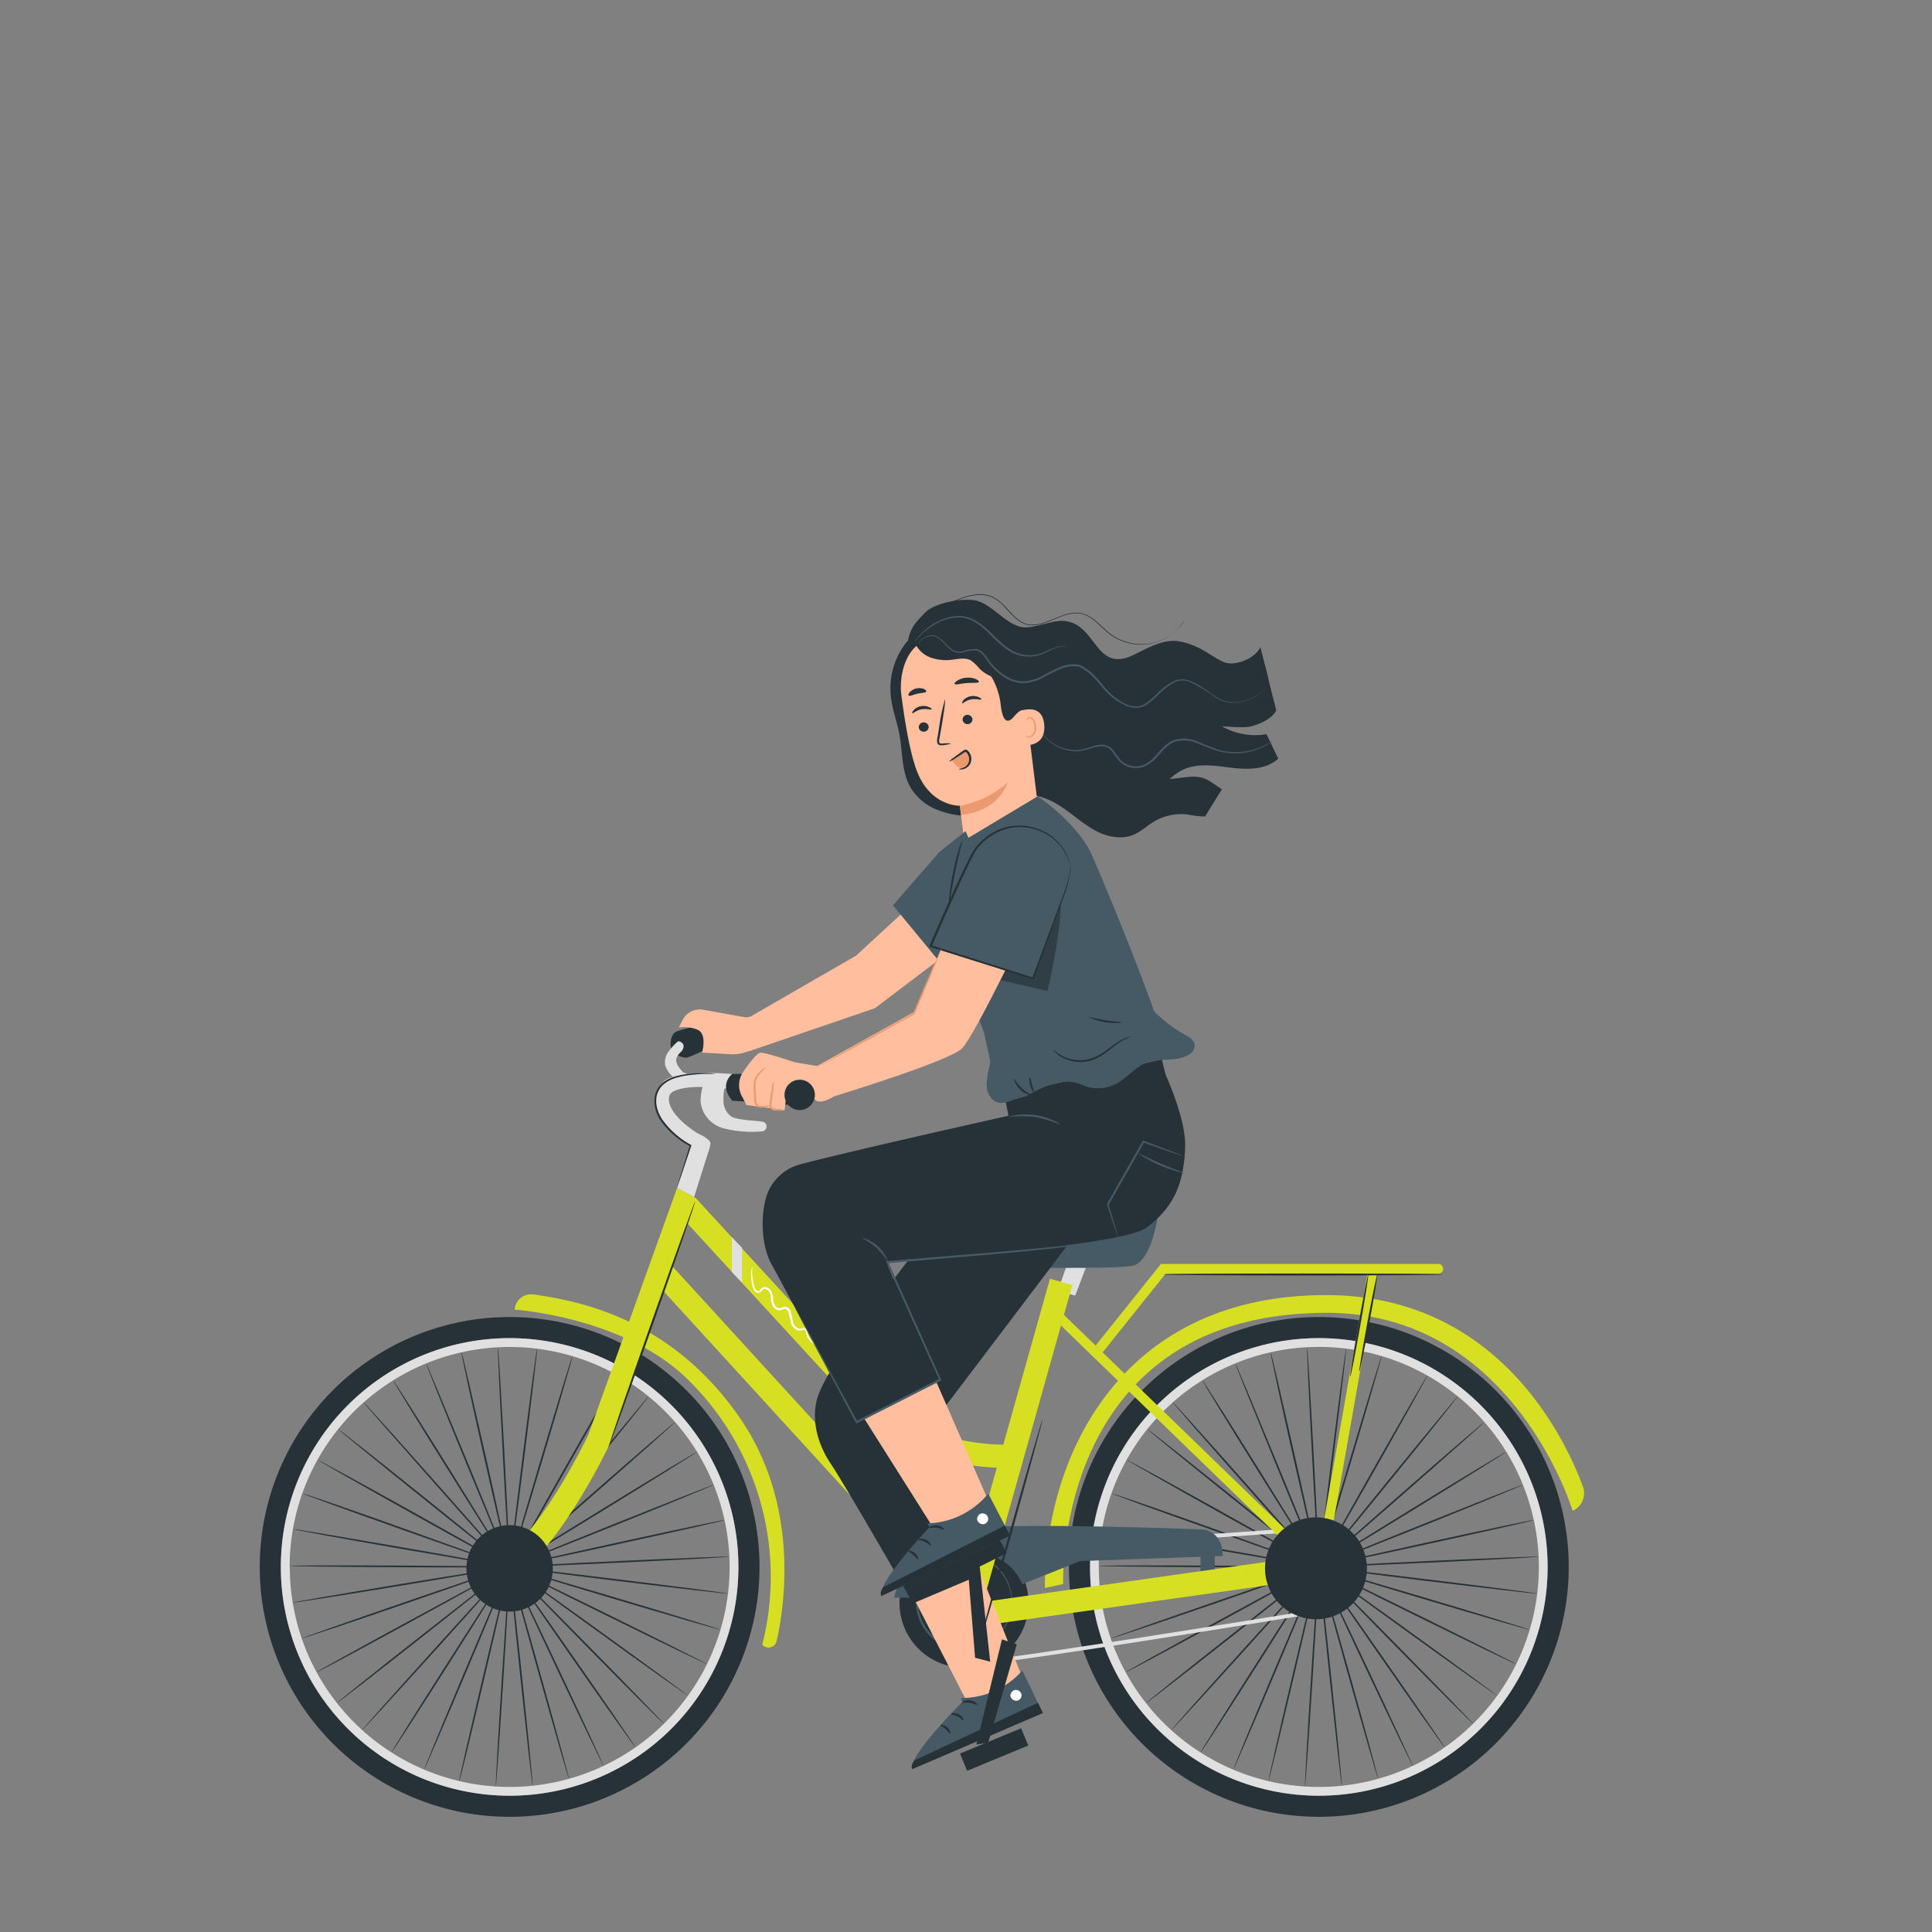<svg xmlns="http://www.w3.org/2000/svg" viewBox="0 0 500 500"><rect x="0" y="0" width="500" height="500" fill="#808080" stroke="none"/><g id="freepik--Character--inject-20"><polygon points="234.79 235.12 221.55 247.32 194.24 263.08 193.18 263.32 194.24 271.92 226.42 260.93 245.64 246.36 234.79 235.12" style="fill:#ffbe9d"></polygon><path d="M341.31,405.52c-.12,0,3.43-12.28,7.91-27.34s8.22-27.27,8.34-27.23-3.43,12.28-7.92,27.35S341.42,405.56,341.31,405.52Z" style="fill:#263238"></path><path d="M341.31,405.52c-.12,0,1.37-12.67,3.32-28.27S348.27,349,348.39,349,347,361.7,345.06,377.3,341.43,405.54,341.31,405.52Z" style="fill:#263238"></path><path d="M341.31,405.52c-.12,0-.9-12.72-1.74-28.42s-1.42-28.43-1.3-28.44.9,12.72,1.74,28.42S341.43,405.52,341.31,405.52Z" style="fill:#263238"></path><path d="M341.31,405.52c-.12,0-3-12.39-6.47-27.72s-6.15-27.81-6-27.83,3,12.39,6.47,27.73S341.42,405.5,341.31,405.52Z" style="fill:#263238"></path><path d="M341.31,405.52c-.11.05-5.05-11.71-11-26.25s-10.72-26.38-10.61-26.43,5,11.71,11,26.26S341.42,405.48,341.31,405.52Z" style="fill:#263238"></path><path d="M341.31,405.52c-.11.07-6.93-10.7-15.25-24s-15-24.21-14.88-24.28,6.93,10.7,15.25,24.05S341.41,405.46,341.31,405.52Z" style="fill:#263238"></path><path d="M341.31,405.52c-.09.08-8.63-9.39-19.06-21.15S303.43,363,303.52,362.92s8.62,9.39,19.06,21.16S341.4,405.44,341.31,405.52Z" style="fill:#263238"></path><path d="M341.31,405.52c-.08.1-10.08-7.82-22.33-17.67s-22.13-17.91-22.05-18,10.07,7.82,22.32,17.67S341.38,405.43,341.31,405.52Z" style="fill:#263238"></path><path d="M341.31,405.52c-.06.11-11.24-6-25-13.68s-24.82-14-24.76-14.07,11.24,6,25,13.69S341.36,405.42,341.31,405.52Z" style="fill:#263238"></path><path d="M341.31,405.52c0,.12-12.09-4.06-26.91-9.31s-26.8-9.62-26.76-9.73,12.09,4,26.91,9.32S341.35,405.41,341.31,405.52Z" style="fill:#263238"></path><path d="M341.31,405.52c0,.12-12.6-2-28.09-4.68s-28-5-28-5.12,12.59,2,28.09,4.69S341.33,405.41,341.31,405.52Z" style="fill:#263238"></path><path d="M341.31,405.52c0,.12-12.75.16-28.48.08s-28.47-.24-28.47-.36,12.75-.15,28.48-.07S341.31,405.4,341.31,405.52Z" style="fill:#263238"></path><path d="M341.31,405.52c0,.12-12.55,2.29-28.06,4.84s-28.11,4.53-28.13,4.41,12.54-2.28,28.06-4.84S341.29,405.41,341.31,405.52Z" style="fill:#263238"></path><path d="M341.31,405.52c0,.12-12,4.35-26.86,9.47s-27,9.16-27,9.05,12-4.35,26.85-9.46S341.27,405.41,341.31,405.52Z" style="fill:#263238"></path><path d="M341.31,405.52c.05.11-11.09,6.3-24.9,13.83s-25,13.54-25.1,13.44,11.09-6.3,24.9-13.83S341.25,405.42,341.31,405.52Z" style="fill:#263238"></path><path d="M341.31,405.52c.07.1-9.88,8.06-22.23,17.79s-22.43,17.55-22.5,17.46,9.87-8.06,22.23-17.8S341.23,405.43,341.31,405.52Z" style="fill:#263238"></path><path d="M341.31,405.52c.09.08-8.4,9.6-18.94,21.26s-19.18,21.05-19.27,21,8.39-9.6,18.94-21.26S341.22,405.44,341.31,405.52Z" style="fill:#263238"></path><path d="M341.31,405.52c.1.07-6.67,10.87-15.12,24.13s-15.39,24-15.49,23.9,6.67-10.87,15.12-24.13S341.2,405.46,341.31,405.52Z" style="fill:#263238"></path><path d="M341.31,405.52c.11.05-4.76,11.83-10.87,26.32S319.28,458,319.17,458s4.75-11.83,10.87-26.32S341.2,405.48,341.31,405.52Z" style="fill:#263238"></path><path d="M341.31,405.52c.11,0-2.71,12.46-6.32,27.77S328.37,461,328.26,461s2.7-12.45,6.31-27.76S341.19,405.5,341.31,405.52Z" style="fill:#263238"></path><path d="M341.31,405.52c.12,0-.59,12.74-1.58,28.43s-1.9,28.41-2,28.4.59-12.73,1.58-28.43S341.19,405.52,341.31,405.52Z" style="fill:#263238"></path><path d="M341.31,405.52c.12,0,1.55,12.66,3.19,28.3s2.89,28.32,2.77,28.34-1.55-12.66-3.2-28.3S341.19,405.54,341.31,405.52Z" style="fill:#263238"></path><path d="M341.31,405.52c.11,0,3.64,12.22,7.88,27.36s7.58,27.45,7.47,27.48S353,448.14,348.77,433,341.19,405.56,341.31,405.52Z" style="fill:#263238"></path><path d="M341.31,405.52c.1,0,5.63,11.44,12.35,25.66S365.72,457,365.61,457s-5.63-11.43-12.35-25.66S341.2,405.58,341.31,405.52Z" style="fill:#263238"></path><path d="M341.31,405.52c.09-.06,7.47,10.34,16.46,23.23s16.21,23.41,16.11,23.48S366.41,441.9,357.42,429,341.21,405.59,341.31,405.52Z" style="fill:#263238"></path><path d="M341.31,405.52c.08-.08,9.09,8.94,20.12,20.15s19.89,20.37,19.81,20.45-9.09-8.93-20.12-20.15S341.22,405.61,341.31,405.52Z" style="fill:#263238"></path><path d="M341.31,405.52c.07-.09,10.46,7.29,23.2,16.5s23,16.75,23,16.85-10.46-7.29-23.21-16.5S341.24,405.62,341.31,405.52Z" style="fill:#263238"></path><path d="M341.31,405.52c.05-.1,11.53,5.44,25.63,12.39s25.51,12.66,25.45,12.77-11.53-5.44-25.64-12.38S341.25,405.63,341.31,405.52Z" style="fill:#263238"></path><path d="M341.31,405.52c0-.11,12.28,3.43,27.34,7.92s27.27,8.22,27.23,8.34-12.28-3.43-27.35-7.92S341.27,405.64,341.31,405.52Z" style="fill:#263238"></path><path d="M341.31,405.52c0-.12,12.68,1.33,28.28,3.24s28.26,3.54,28.24,3.66-12.68-1.33-28.29-3.23S341.29,405.64,341.31,405.52Z" style="fill:#263238"></path><path d="M341.31,405.52c0-.12,12.72-.81,28.43-1.54s28.44-1.23,28.45-1.11-12.72.81-28.43,1.54S341.31,405.64,341.31,405.52Z" style="fill:#263238"></path><path d="M341.31,405.52c0-.11,12.41-2.92,27.77-6.28s27.84-6,27.86-5.85-12.4,2.93-27.77,6.28S341.33,405.64,341.31,405.52Z" style="fill:#263238"></path><path d="M341.31,405.52c-.05-.11,11.74-5,26.33-10.83s26.44-10.55,26.49-10.44-11.74,5-26.33,10.84S341.35,405.64,341.31,405.52Z" style="fill:#263238"></path><path d="M341.31,405.52c-.07-.1,10.75-6.85,24.14-15.08s24.32-14.82,24.38-14.72-10.75,6.85-24.15,15.09S341.37,405.63,341.31,405.52Z" style="fill:#263238"></path><path d="M341.31,405.52c-.08-.09,9.45-8.56,21.28-18.91s21.49-18.68,21.57-18.59-9.45,8.56-21.29,18.92S341.39,405.61,341.31,405.52Z" style="fill:#263238"></path><path d="M341.31,405.52c-.1-.07,7.88-10,17.81-22.2s18.07-22,18.16-21.94-7.88,10-17.82,22.21S341.4,405.6,341.31,405.52Z" style="fill:#263238"></path><path d="M341.31,405.52c-.11-.06,6.09-11.19,13.85-24.87s14.13-24.72,14.23-24.66-6.1,11.19-13.85,24.87S341.41,405.58,341.31,405.52Z" style="fill:#263238"></path><path d="M131.89,405.52c-.12,0,3.43-12.28,7.92-27.34S148,350.91,148.14,351s-3.43,12.28-7.92,27.35S132,405.56,131.89,405.52Z" style="fill:#263238"></path><path d="M131.89,405.52c-.12,0,1.37-12.67,3.33-28.27S138.86,349,139,349s-1.37,12.68-3.33,28.28S132,405.54,131.89,405.52Z" style="fill:#263238"></path><path d="M131.89,405.52c-.12,0-.9-12.72-1.73-28.42s-1.42-28.43-1.3-28.44.89,12.72,1.73,28.42S132,405.52,131.89,405.52Z" style="fill:#263238"></path><path d="M131.89,405.52c-.12,0-3-12.39-6.46-27.72s-6.16-27.81-6-27.83,3,12.39,6.46,27.73S132,405.5,131.89,405.52Z" style="fill:#263238"></path><path d="M131.89,405.52c-.11.05-5-11.71-11-26.25s-10.72-26.38-10.61-26.43,5,11.71,11,26.26S132,405.48,131.89,405.52Z" style="fill:#263238"></path><path d="M131.89,405.52c-.1.07-6.93-10.7-15.25-24s-15-24.21-14.88-24.28,6.93,10.7,15.25,24.05S132,405.46,131.89,405.52Z" style="fill:#263238"></path><path d="M131.89,405.52c-.09.08-8.62-9.39-19-21.15S94,363,94.1,362.92s8.62,9.39,19.06,21.16S132,405.44,131.89,405.52Z" style="fill:#263238"></path><path d="M131.89,405.52c-.08.1-10.07-7.82-22.32-17.67s-22.13-17.91-22.06-18,10.07,7.82,22.33,17.67S132,405.43,131.89,405.52Z" style="fill:#263238"></path><path d="M131.89,405.52c-.06.11-11.24-6-25-13.68s-24.81-14-24.75-14.07,11.23,6,25,13.69S132,405.42,131.89,405.52Z" style="fill:#263238"></path><path d="M131.89,405.52c0,.12-12.09-4.06-26.9-9.31s-26.81-9.62-26.77-9.73,12.09,4,26.91,9.32S131.93,405.41,131.89,405.52Z" style="fill:#263238"></path><path d="M131.89,405.52c0,.12-12.6-2-28.08-4.68s-28-5-28-5.12,12.6,2,28.09,4.69S131.91,405.41,131.89,405.52Z" style="fill:#263238"></path><path d="M131.89,405.52c0,.12-12.75.16-28.47.08S75,405.36,75,405.24s12.74-.15,28.47-.07S131.89,405.4,131.89,405.52Z" style="fill:#263238"></path><path d="M131.89,405.52c0,.12-12.54,2.29-28.06,4.84s-28.11,4.53-28.13,4.41,12.54-2.28,28.06-4.84S131.87,405.41,131.89,405.52Z" style="fill:#263238"></path><path d="M131.89,405.52c0,.12-12,4.35-26.85,9.47s-27,9.16-27,9.05,12-4.35,26.86-9.46S131.85,405.41,131.89,405.52Z" style="fill:#263238"></path><path d="M131.89,405.52c.06.11-11.09,6.3-24.89,13.83s-25,13.54-25.11,13.44S93,426.49,106.79,419,131.83,405.42,131.89,405.52Z" style="fill:#263238"></path><path d="M131.89,405.52c.07.1-9.88,8.06-22.23,17.79s-22.43,17.55-22.5,17.46S97,432.71,109.39,423,131.82,405.43,131.89,405.52Z" style="fill:#263238"></path><path d="M131.89,405.52c.09.08-8.39,9.6-18.94,21.26s-19.17,21.05-19.26,21,8.39-9.6,18.94-21.26S131.8,405.44,131.89,405.52Z" style="fill:#263238"></path><path d="M131.89,405.52c.1.07-6.67,10.87-15.12,24.13s-15.38,24-15.48,23.9,6.66-10.87,15.12-24.13S131.79,405.46,131.89,405.52Z" style="fill:#263238"></path><path d="M131.89,405.52c.11.05-4.76,11.83-10.87,26.32S109.86,458,109.75,458s4.76-11.83,10.87-26.32S131.78,405.48,131.89,405.52Z" style="fill:#263238"></path><path d="M131.89,405.52c.12,0-2.71,12.46-6.31,27.77S119,461,118.84,461s2.71-12.45,6.31-27.76S131.77,405.5,131.89,405.52Z" style="fill:#263238"></path><path d="M131.89,405.52c.12,0-.59,12.74-1.58,28.43s-1.9,28.41-2,28.4.59-12.73,1.59-28.43S131.77,405.52,131.89,405.52Z" style="fill:#263238"></path><path d="M131.89,405.52c.12,0,1.55,12.66,3.2,28.3s2.88,28.32,2.76,28.34-1.55-12.66-3.2-28.3S131.77,405.54,131.89,405.52Z" style="fill:#263238"></path><path d="M131.89,405.52c.12,0,3.65,12.22,7.88,27.36s7.59,27.45,7.47,27.48-3.64-12.22-7.88-27.36S131.77,405.56,131.89,405.52Z" style="fill:#263238"></path><path d="M131.89,405.52c.11,0,5.64,11.44,12.35,25.66S156.31,457,156.2,457s-5.64-11.43-12.35-25.66S131.78,405.58,131.89,405.52Z" style="fill:#263238"></path><path d="M131.89,405.52c.1-.06,7.47,10.34,16.47,23.23s16.21,23.41,16.11,23.48S157,441.9,148,429,131.79,405.59,131.89,405.52Z" style="fill:#263238"></path><path d="M131.89,405.52c.09-.08,9.09,8.94,20.12,20.15s19.9,20.37,19.81,20.45-9.09-8.93-20.12-20.15S131.8,405.61,131.89,405.52Z" style="fill:#263238"></path><path d="M131.89,405.52c.07-.09,10.46,7.29,23.21,16.5s23,16.75,23,16.85-10.46-7.29-23.21-16.5S131.82,405.62,131.89,405.52Z" style="fill:#263238"></path><path d="M131.89,405.52c.05-.1,11.53,5.44,25.64,12.39S183,430.57,183,430.68s-11.53-5.44-25.64-12.38S131.84,405.63,131.89,405.52Z" style="fill:#263238"></path><path d="M131.89,405.52c0-.11,12.28,3.43,27.35,7.92s27.26,8.22,27.23,8.34-12.28-3.43-27.36-7.92S131.86,405.64,131.89,405.52Z" style="fill:#263238"></path><path d="M131.89,405.52c0-.12,12.68,1.33,28.29,3.24s28.25,3.54,28.24,3.66-12.68-1.33-28.29-3.23S131.88,405.64,131.89,405.52Z" style="fill:#263238"></path><path d="M131.89,405.52c0-.12,12.72-.81,28.43-1.54s28.45-1.23,28.45-1.11-12.72.81-28.43,1.54S131.9,405.64,131.89,405.52Z" style="fill:#263238"></path><path d="M131.89,405.52c0-.11,12.41-2.92,27.77-6.28s27.84-6,27.87-5.85-12.41,2.93-27.78,6.28S131.92,405.64,131.89,405.52Z" style="fill:#263238"></path><path d="M131.89,405.52c0-.11,11.74-5,26.33-10.83s26.45-10.55,26.49-10.44-11.74,5-26.33,10.84S131.93,405.64,131.89,405.52Z" style="fill:#263238"></path><path d="M131.89,405.52c-.06-.1,10.75-6.85,24.15-15.08s24.31-14.82,24.37-14.72-10.74,6.85-24.15,15.09S132,405.63,131.89,405.52Z" style="fill:#263238"></path><path d="M131.89,405.52c-.08-.09,9.45-8.56,21.28-18.91s21.49-18.68,21.57-18.59-9.45,8.56-21.28,18.92S132,405.61,131.89,405.52Z" style="fill:#263238"></path><path d="M131.89,405.52c-.09-.07,7.89-10,17.82-22.2s18.06-22,18.16-21.94-7.89,10-17.82,22.21S132,405.6,131.89,405.52Z" style="fill:#263238"></path><path d="M131.89,405.52c-.1-.06,6.1-11.19,13.85-24.87S159.87,355.93,160,356s-6.1,11.19-13.86,24.87S132,405.58,131.89,405.52Z" style="fill:#263238"></path><path d="M67.22,405.52a64.67,64.67,0,1,0,64.67-64.67A64.67,64.67,0,0,0,67.22,405.52Zm5.46,0a59.21,59.21,0,1,1,59.21,59.21A59.21,59.21,0,0,1,72.68,405.52Z" style="fill:#263238"></path><path d="M72.68,405.52a59.21,59.21,0,1,0,59.21-59.21A59.21,59.21,0,0,0,72.68,405.52Zm2.28,0a56.93,56.93,0,1,1,56.93,56.94A56.93,56.93,0,0,1,75,405.52Z" style="fill:#e0e0e0"></path><path d="M276.64,405.52a64.67,64.67,0,1,0,64.67-64.67A64.67,64.67,0,0,0,276.64,405.52Zm5.46,0a59.21,59.21,0,1,1,59.21,59.21A59.21,59.21,0,0,1,282.1,405.52Z" style="fill:#263238"></path><path d="M282.1,405.52a59.21,59.21,0,1,0,59.21-59.21A59.21,59.21,0,0,0,282.1,405.52Zm2.27,0a56.94,56.94,0,1,1,56.94,56.94A56.93,56.93,0,0,1,284.37,405.52Z" style="fill:#e0e0e0"></path><path d="M249.62,431.1c-4.83,0-8.62-1.34-11.29-4-4.8-4.77-4.29-12-4.21-12.89-1.51-9.22,14.24-12.56,14.91-12.7l81.43-5.67c.38-.09,11-2.29,18.09,2.33,2.49,1.63,3.2,4.38,2.11,8.19a16.84,16.84,0,0,1-13.53,11.75c-19.95,3.25-68.09,11-84.16,12.79A30.33,30.33,0,0,1,249.62,431.1Zm87.19-34.84a32.29,32.29,0,0,0-6.21.57l-81.44,5.67c-.09,0-15.48,3.29-14,11.61v.13c0,.08-.73,7.54,3.92,12.16,3,3,7.69,4.2,13.82,3.51,16.05-1.79,64.16-9.54,84.11-12.79a15.8,15.8,0,0,0,12.73-11c1-3.34.39-5.72-1.7-7.08C344.63,396.81,340.31,396.26,336.81,396.26Z" style="fill:#e0e0e0"></path><path d="M185.35,264.37s-9.48,2-10.6,2.75-1.6,3.26-.86,4.69,2.47,1.71,3.46,1.93,10.35-4.68,10.35-4.68S188.9,264.78,185.35,264.37Z" style="fill:#263238"></path><path d="M197.31,290.28l-.81-.1c-1.61-.19-6-.36-7.34-1.29a5,5,0,0,1-1.9-3.54,13.38,13.38,0,0,1,.21-3.57l.49-.15,1.58-3.67a66.9,66.9,0,0,0-11.82,0c-1.47-1.15.05.61-1.2-.76-.9-1-1.86-2.24-1.41-3.48a5,5,0,0,1,1.12-1.5,2.08,2.08,0,0,0,.68-1.68c-.12-.62-1.14-1.35-1.59-.91a14.25,14.25,0,0,0-2.42,2.68,4.55,4.55,0,0,0-.74,3.4,6.4,6.4,0,0,0,2,2.95,5.68,5.68,0,0,0-3.39,2.34c-3.34,5.67,1.88,11.73,8,15.45l-3.57,11,4.42,2.38,3.64-11.52a9.72,9.72,0,0,0,.6-2.39c0-1.2-3.3-2.6-3.3-2.6s-8.61-5.2-7.31-9.79c.46-1.61,4.74-2.35,8.57-2.21a14.79,14.79,0,0,0-.51,3.79,7.87,7.87,0,0,0,2.63,5.11,8.51,8.51,0,0,0,3.14,1.74,29.67,29.67,0,0,0,10.23.83A1.27,1.27,0,0,0,197.31,290.28Zm-22.88-11.69-.12,0C174.14,278.37,174,278.21,174.43,278.59Z" style="fill:#e0e0e0"></path><polygon points="278.26 335.3 284.44 319.07 279.07 319.07 273.75 334.07 278.26 335.3" style="fill:#e0e0e0"></polygon><circle cx="249.49" cy="414.88" r="16.7" transform="translate(-228.98 488.61) rotate(-67.74)" style="fill:#263238"></circle><path d="M261.88,414.59a22.49,22.49,0,0,0-.48-3,12.27,12.27,0,0,0-4.48-6.64,12,12,0,0,0-11.42-1.7,11.39,11.39,0,0,0-3,1.65,11,11,0,0,0-2.54,2.56,12,12,0,0,0,0,14.21,11.47,11.47,0,0,0,2.55,2.56,11.08,11.08,0,0,0,3,1.64,12.16,12.16,0,0,0,15.9-8.33,22.19,22.19,0,0,0,.48-3,4.76,4.76,0,0,1,0,.79,6,6,0,0,1-.08.95,7.92,7.92,0,0,1-.22,1.29,12.41,12.41,0,0,1-9.69,9.25,12.54,12.54,0,0,1-6.57-.51,12.07,12.07,0,0,1-3.18-1.7A11.78,11.78,0,0,1,239.5,422a12.47,12.47,0,0,1,0-14.82,12.62,12.62,0,0,1,5.84-4.35,12.44,12.44,0,0,1,6.57-.51,12.41,12.41,0,0,1,9.69,9.25,7.92,7.92,0,0,1,.22,1.29,6,6,0,0,1,.08.95A4.58,4.58,0,0,1,261.88,414.59Z" style="fill:#455a64"></path><rect x="310.7" y="400.44" width="3.68" height="10.55" style="fill:#455a64"></rect><rect x="305.86" y="326.61" width="2.52" height="92.43" transform="translate(-174.35 334.01) rotate(-45.91)" style="fill:#D7DF23"></rect><path d="M407,391a5,5,0,0,0,2.66-6.28c-4.81-12.94-22.33-49.55-66.46-49.55-53.59,0-72.78,42.32-72.78,75.79l4.72-1s-2.57-70.2,68.27-70.2C391.63,339.77,407,391,407,391Z" style="fill:#D7DF23"></path><path d="M231.41,413.47s3.12-15.6,15.89-17.65,63.88,0,63.88,0,5.26.21,5.26,6.87L279.54,404l-15,6s-3.66-10.7-17.21-7.28c-10.2,2.56-10.24,10.78-10.24,10.78Z" style="fill:#455a64"></path><path d="M261.63,379.93v-6c-12.07,0-20.37-3-25.21-5.47a27.77,27.77,0,0,1-7.68-5.45l-.06-.06-48.5-52.76-5.72,2.7L224.21,367C225.1,368,236.18,379.93,261.63,379.93Z" style="fill:#D7DF23"></path><rect x="220.37" y="372.45" width="88.29" height="6.04" transform="matrix(0.27, -0.96, 0.96, 0.27, -169.16, 526.69)" style="fill:#D7DF23"></rect><polygon points="251.23 421.13 341.73 408.33 340.88 402.35 253.54 414.71 172.72 326.31 168.27 330.38 251.23 421.13" style="fill:#D7DF23"></polygon><path d="M189.51,277.94h17.27c1,0,1.89,1.83,1.89,4.09s-.85,4.09-1.89,4.09l-17.27-1.26C185.87,280.61,189.51,277.94,189.51,277.94Z" style="fill:#263238"></path><path d="M197.29,425.64a2.14,2.14,0,0,0,3.71-.94c2.19-9.78,5.88-35.83-9.9-58.29C173.6,341.49,150.58,336.75,138,335a4.23,4.23,0,0,0-4.8,3.93h0s28.37,1.87,44.83,18.1a71.42,71.42,0,0,1,19.24,68.62Z" style="fill:#D7DF23"></path><path d="M133.76,407.91c12.6-9.93,23.49-33.11,24-34.09l.11-.27,22.36-63.4-5-2.69-23,63.94c-.88,1.83-11.13,23.08-22.16,31.77Z" style="fill:#D7DF23"></path><path d="M285.36,350l16.3-20.38h70.57a1.25,1.25,0,0,0,1.26-1.26h0a1.25,1.25,0,0,0-1.26-1.25H300.45l-16.91,21.13Z" style="fill:#D7DF23"></path><rect x="309.51" y="365.59" width="78.15" height="2.52" transform="translate(-73.25 646.38) rotate(-79.99)" style="fill:#D7DF23"></rect><path d="M120.71,405.89a11.18,11.18,0,1,1,11.18,11.18A11.19,11.19,0,0,1,120.71,405.89Z" style="fill:#263238"></path><path d="M299.52,315.47c-.38,2.14-2.11,11.18-6.41,12.11s-34.91.51-39.57,0c-3-.32-5.28-4.85,1.52-5.81C264.84,320.38,300.36,310.69,299.52,315.47Z" style="fill:#455a64"></path><path d="M175.19,307.46a4.53,4.53,0,0,1,.19-.81c.18-.59.4-1.34.67-2.25.63-2,1.48-4.74,2.49-8l.11.27a22,22,0,0,1-8-7.12h0v0l-.24-.54v0l-.1-.18a8.38,8.38,0,0,1-.92-4.62,6.06,6.06,0,0,1,2-3.89,9.17,9.17,0,0,1,3.55-1.79,21,21,0,0,1,3.37-.63,31.75,31.75,0,0,1,4.94-.15c.59,0,1,.07,1.34.1a1.39,1.39,0,0,1,.47.08s-.65,0-1.81,0a40.67,40.67,0,0,0-4.89.31,22.31,22.31,0,0,0-3.3.68,8.83,8.83,0,0,0-3.35,1.74,5.61,5.61,0,0,0-1.85,3.58,7.83,7.83,0,0,0,.87,4.33l.09.16v0h0c.08.19.17.37.24.54v0a22.19,22.19,0,0,0,7.73,7l.17.09-.06.18c-1.08,3.22-2,5.94-2.67,7.93-.32.9-.58,1.63-.78,2.21A3.12,3.12,0,0,1,175.19,307.46Z" style="fill:#263238"></path><path d="M179.93,310.87c.14.05-4.79,14.36-11,32s-11.36,31.86-11.5,31.81,4.79-14.36,11-32S179.8,310.82,179.93,310.87Z" style="fill:#263238"></path><path d="M373.49,329.84c0,.14-16.21.26-36.2.26s-36.21-.12-36.21-.26,16.21-.26,36.21-.26S373.49,329.69,373.49,329.84Z" style="fill:#263238"></path><polygon points="189.4 320.19 189.4 329.18 192.03 331.92 192.03 322.94 189.4 320.19" style="fill:#e0e0e0"></polygon><path d="M349.43,356.33c-.14,0,.79-6,2.08-13.29s2.46-13.23,2.6-13.2-.79,6-2.08,13.29S349.57,356.35,349.43,356.33Z" style="fill:#263238"></path><path d="M351.77,355c-.14,0,.79-5.67,2.08-12.61s2.45-12.55,2.59-12.52-.79,5.67-2.08,12.61S351.91,355,351.77,355Z" style="fill:#263238"></path><polygon points="251.75 444.59 252.44 444.71 252.23 444.29 251.75 444.59" style="fill:#ffbe9d"></polygon><polygon points="251.09 400.35 231.47 403.84 252.23 444.29 265.38 436.13 251.09 400.35" style="fill:#ffbe9d"></polygon><path d="M248.66,439.45l.42,1s-14.15,14.06-13,17.38l33.79-14.51-5.29-11A21,21,0,0,1,248.66,439.45Z" style="fill:#455a64"></path><path d="M262.73,437.35a1.5,1.5,0,0,1,1.63,1.17,1.43,1.43,0,0,1-1.14,1.62,1.58,1.58,0,0,1-1.72-1.24,1.5,1.5,0,0,1,1.38-1.56" style="fill:#fff"></path><path d="M269.9,443.33l-1.27-2.65-31.92,14.87s-1.22,1.3-.6,2.29Z" style="fill:#263238"></path><path d="M249,440.6c.08.17.93-.11,2,.07s1.77.69,1.9.56-.53-1-1.8-1.18S248.9,440.47,249,440.6Z" style="fill:#263238"></path><path d="M246.09,443.59c0,.18.86.15,1.72.61s1.34,1.12,1.5,1.05-.13-1.06-1.21-1.61S246,443.43,246.09,443.59Z" style="fill:#263238"></path><path d="M245.89,448.7c.17,0,.05-1-.77-1.68s-1.73-.75-1.74-.58.67.45,1.33,1.05S245.72,448.75,245.89,448.7Z" style="fill:#263238"></path><path d="M240.28,319.47s-26.47,33-28.9,42.84c-1.62,6.58,1.16,12.85,3.52,16.34,3.8,5.62,21.4,36.29,21.4,36.29l16.53-7-12.55-32.45v-5.74l36-47.52-32.48-8Z" style="fill:#263238"></path><polygon points="263.14 425.56 255.74 451.01 252.67 451.49 259.31 424.26 263.14 425.56" style="fill:#263238"></polygon><rect x="245.71" y="450.27" width="17.2" height="4.85" transform="matrix(-0.92, 0.38, -0.38, -0.92, 663.27, 772.62)" style="fill:#263238"></rect><path d="M269.82,367.28c.14,0-3.46,13.24-8,29.48s-8.41,29.38-8.55,29.34,3.46-13.24,8-29.48S269.69,367.24,269.82,367.28Z" style="fill:#263238"></path><path d="M327.39,405.89a13.18,13.18,0,1,1,13.17,13.17A13.17,13.17,0,0,1,327.39,405.89Z" style="fill:#263238"></path><path d="M211.49,348.12s-.11,0-.32-.07a4,4,0,0,1-.86-.45,4.31,4.31,0,0,1-1.8-3c-.06-.37-.21-.58-.54-.49a2.76,2.76,0,0,1-1.3.22,2.79,2.79,0,0,1-2-2.09,18.76,18.76,0,0,0-.73-2.91.89.89,0,0,0-1-.58c-.44.08-1,.48-1.74.27-1.34-.49-1.59-1.94-1.67-2.93a5.81,5.81,0,0,0-.29-1.46,1.68,1.68,0,0,0-.88-.93.9.9,0,0,0-1.06.12,5.84,5.84,0,0,1-.46.54,1,1,0,0,1-.8.19,1.46,1.46,0,0,1-1-.95,7.32,7.32,0,0,1-.35-1.14,10.57,10.57,0,0,1-.23-3.52,3.83,3.83,0,0,1,.26-1.26s0,.46-.06,1.27a11.79,11.79,0,0,0,.39,3.42c.21.65.38,1.62,1.09,1.76.36.08.51-.19.85-.62a1.36,1.36,0,0,1,1.58-.25,2.18,2.18,0,0,1,1.15,1.18,5.87,5.87,0,0,1,.34,1.59,4.76,4.76,0,0,0,.32,1.49,1.73,1.73,0,0,0,1,1c.43.15.89-.13,1.49-.28a1.32,1.32,0,0,1,1,.15,1.83,1.83,0,0,1,.61.7,18.24,18.24,0,0,1,.73,3,2.38,2.38,0,0,0,1.59,1.79,2.52,2.52,0,0,0,1.15-.19.77.77,0,0,1,.72.21,1.09,1.09,0,0,1,.25.61,4.27,4.27,0,0,0,1.56,2.91A11.33,11.33,0,0,0,211.49,348.12Z" style="fill:#fff"></path><path d="M309.17,201c-3.21-.13-10.48,2.08-11-1.09,0,0-17-3.14-17.51-2.89s-10.41-.43-10.41-.43h-4.62l2.15,9.31c3.12.44,5.92,2.13,8.47,4s5,3.94,7.79,5.34,6.21,2,9.14.87c2-.79,3.56-2.33,5.38-3.43a13.93,13.93,0,0,1,8.85-1.89,23.1,23.1,0,0,0,4.45.52l4.38-7.07C313.34,202.5,312.38,201.15,309.17,201Z" style="fill:#263238"></path><path d="M235.44,165.22A19.27,19.27,0,0,0,230.52,180c.35,3.49,1.65,6.81,2.28,10.26.82,4.56.52,9.48,2.82,13.5a14.05,14.05,0,0,0,6.81,5.77,24.15,24.15,0,0,0,8.87,1.69c3.18.08,6.54-.31,9.14-2.16,3.28-2.33,4.69-6.45,5.79-10.33s2.22-8,5.21-10.72" style="fill:#263238"></path><path d="M324,187.92c5.54-1.57,6.3-4.16,6.3-4.16s-1.57-5.93-2.1-8.34c-.58-2.59-1.48-5.62-2-8-1.21,2.87-6.34,5.06-9.27,4s-6.32-4.54-11.82-5.45c-5.27-.87-10.63,3.56-14,4.38-7.93,1.92-7.83-9.2-16-9.67-2.81-.16-7.62,2-10.41,1.64-4.37-.56-8-6.12-12.37-6.94-3.41-.64-10.5.65-12.91,3.16s-3.57,3.58-4.4,7l24.88,27.35a22.74,22.74,0,0,0,16.73,7.53c3.13,0,6.21.51,8.14,1.6,3.91,2.22,8.43,4.63,12.68,3.15,3.23-1.13,5.36-4.25,8.41-5.82,3.79-1.94,8.33-1.22,12.55-.69s9.18.64,12.4-2.33L327.76,190A17.25,17.25,0,0,1,316.3,188C318.43,188,322,188.51,324,187.92Z" style="fill:#263238"></path><path d="M233.28,180c-.78-5.92,1.69-13.87,7.65-14.4l19.12,1a3.49,3.49,0,0,1,3.75,2.88l5.27,42.75c-.74,1.09-18.42,16.17-18.42,16.17l-.27-4.58s-2-15.37-2-15.32-7.73.23-11.19-9.23C235.46,194.62,234.15,186.61,233.28,180Z" style="fill:#ffbe9d"></path><path d="M237.79,188.35a1.28,1.28,0,0,0,1.46,1,1.22,1.22,0,0,0,1.07-1.38,1.28,1.28,0,0,0-1.46-1A1.22,1.22,0,0,0,237.79,188.35Z" style="fill:#263238"></path><path d="M236.13,184.57c.19.13,1-.75,2.35-1s2.46.22,2.58,0-.16-.35-.65-.58a3.5,3.5,0,0,0-2.11-.22,3.36,3.36,0,0,0-1.83,1C236.12,184.19,236,184.51,236.13,184.57Z" style="fill:#263238"></path><path d="M249.13,186.39a1.28,1.28,0,0,0,1.46,1,1.23,1.23,0,0,0,1.07-1.38,1.3,1.3,0,0,0-1.46-1A1.23,1.23,0,0,0,249.13,186.39Z" style="fill:#263238"></path><path d="M249,182c.19.13,1-.76,2.34-1s2.47.22,2.59,0-.16-.35-.66-.58a3.52,3.52,0,0,0-2.1-.23,3.37,3.37,0,0,0-1.83,1C249,181.63,248.93,182,249,182Z" style="fill:#263238"></path><path d="M246.18,192.43a8.91,8.91,0,0,0-2.26,0c-.36,0-.69,0-.8-.19a1.79,1.79,0,0,1,0-1.07c.16-.89.33-1.83.5-2.82.69-4,1.11-7.27.94-7.3a46.66,46.66,0,0,0-1.52,7.21c-.16,1-.31,1.93-.46,2.83a2,2,0,0,0,.09,1.38.85.85,0,0,0,.66.39,2.25,2.25,0,0,0,.6,0A9.86,9.86,0,0,0,246.18,192.43Z" style="fill:#263238"></path><path d="M248.38,208.55a25.37,25.37,0,0,0,12.39-6.05s-2,7.36-11.93,8.36Z" style="fill:#eb996e"></path><path d="M247.07,177c.2.34,1.51-.1,3.13-.22s3,.06,3.13-.31c.06-.17-.23-.47-.81-.73a5.42,5.42,0,0,0-4.77.41C247.21,176.46,247,176.81,247.07,177Z" style="fill:#263238"></path><path d="M235.18,180c.29.26,1.16-.24,2.27-.47s2.1-.2,2.26-.56c.06-.18-.14-.46-.61-.66a3.37,3.37,0,0,0-3.66.83C235.11,179.52,235,179.86,235.18,180Z" style="fill:#263238"></path><path d="M246.39,196.74a6.38,6.38,0,0,0,1.16,1.47,2.25,2.25,0,0,0,1.73.6,2,2,0,0,0,1.48-1.24,3.16,3.16,0,0,0,.09-2c-.15-.59-.56-1.25-1.17-1.2a1.49,1.49,0,0,0-.68.3l-2.85,1.88" style="fill:#eb996e"></path><path d="M248.13,199a4.66,4.66,0,0,0,1.62-.53,2.42,2.42,0,0,0,1-1.38,2.52,2.52,0,0,0-.36-2,2.4,2.4,0,0,0-.36-.41c-.15-.11-.13-.11-.26-.06s-.3.2-.46.29l-.46.31c-.62.4-1.17.76-1.64,1.05a5.56,5.56,0,0,1-1.59.84,5.9,5.9,0,0,1,1.36-1.17l1.57-1.15.46-.32c.17-.11.29-.22.52-.35A.74.74,0,0,1,250,194a.94.94,0,0,1,.4.21,2.56,2.56,0,0,1,.46.52,2.92,2.92,0,0,1,.4,2.5,2.69,2.69,0,0,1-1.32,1.58,2.45,2.45,0,0,1-1.33.32C248.29,199.15,248.13,199.08,248.13,199Z" style="fill:#263238"></path><path d="M253.48,171.14A18.78,18.78,0,0,1,258.94,182c.52,5.29,2,5.3,3.67,3.24,4.26-5.17,5.6,4.68,7.6,7,2.18,2.55,6,3,9.29,2.49s6.52-1.73,9.86-1.84c2.77-.09,5.5.6,8.26.81s5.76-.14,7.83-2c-4.15.85-8.4-.62-12.28-2.3s-7.79-3.64-12-3.85c-2.12-.1-4.35.23-6.29-.63-3.23-1.43-4.27-5.4-5.28-8.79a22.45,22.45,0,0,0-3.54-7.53,10.69,10.69,0,0,0-6.94-4.26,7.11,7.11,0,0,0-7.09,3.41" style="fill:#263238"></path><path d="M264,184.06c.14-.08,5.87-2.37,6.26,3.66s-5.75,5.17-5.77,5S264,184.06,264,184.06Z" style="fill:#ffbe9d"></path><path d="M265.65,190.37s.11.07.29.14a1.1,1.1,0,0,0,.79,0,2.6,2.6,0,0,0,1-2.41,3.48,3.48,0,0,0-.39-1.48,1.24,1.24,0,0,0-.85-.76.55.55,0,0,0-.6.33c-.07.17,0,.29-.05.3s-.14-.09-.11-.34a.65.65,0,0,1,.22-.39.76.76,0,0,1,.57-.19,1.46,1.46,0,0,1,1.15.86,3.67,3.67,0,0,1,.48,1.66,2.73,2.73,0,0,1-1.37,2.7,1.13,1.13,0,0,1-1-.1C265.67,190.51,265.63,190.38,265.65,190.37Z" style="fill:#eb996e"></path><path d="M306.4,160.73s-.15.25-.48.7a12.9,12.9,0,0,1-1.62,1.82,13.74,13.74,0,0,1-3.16,2.19,13,13,0,0,1-4.91,1.36,13.61,13.61,0,0,1-6.08-1,13.93,13.93,0,0,1-3-1.7c-.94-.72-1.82-1.58-2.74-2.42a14.26,14.26,0,0,0-3-2.27,6.51,6.51,0,0,0-3.83-.63,15.86,15.86,0,0,0-3.94,1.17,35.91,35.91,0,0,1-4,1.51,9.11,9.11,0,0,1-2.14.35,3.25,3.25,0,0,1-.54,0,4.55,4.55,0,0,1-.53,0l-.53-.11a2.35,2.35,0,0,1-.52-.14,6.37,6.37,0,0,1-1.86-1,12,12,0,0,1-1.56-1.36c-1-1-1.81-2-2.75-2.9a10.67,10.67,0,0,0-1.51-1.19,6.68,6.68,0,0,0-1.69-.79,7.35,7.35,0,0,0-1.79-.34,9.58,9.58,0,0,0-1.78.06,16.26,16.26,0,0,0-3.32.8c-1,.36-2,.78-3,1.21s-1.83.84-2.67,1.27a26.88,26.88,0,0,0-4.34,2.65,13.27,13.27,0,0,0-2.67,2.73c-.14.22-.29.42-.4.62s-.22.4-.32.58c-.17.36-.3.68-.41.94l-.19.6c0,.13-.07.2-.07.2s0-.07.05-.21l.18-.61c.09-.26.22-.58.39-.95l.31-.58c.11-.21.26-.41.4-.63a13.12,13.12,0,0,1,2.67-2.78,26.88,26.88,0,0,1,4.34-2.68c.84-.44,1.73-.86,2.67-1.29s1.93-.85,3-1.22a15.63,15.63,0,0,1,3.35-.82,9.9,9.9,0,0,1,1.81-.07,8.29,8.29,0,0,1,1.84.34,7.17,7.17,0,0,1,1.73.81,10.5,10.5,0,0,1,1.53,1.22c1,.9,1.82,1.93,2.77,2.89a11.63,11.63,0,0,0,1.53,1.35,6.39,6.39,0,0,0,1.81,1,2.17,2.17,0,0,0,.5.13l.51.11c.17,0,.35,0,.52,0a4.69,4.69,0,0,0,.53,0,8.37,8.37,0,0,0,2.09-.34c2.76-.76,5.21-2.33,8-2.68a6.64,6.64,0,0,1,3.94.66,14.22,14.22,0,0,1,3.08,2.3c.92.85,1.79,1.7,2.73,2.41a13.34,13.34,0,0,0,3,1.69,13.59,13.59,0,0,0,6,1,12.89,12.89,0,0,0,4.87-1.32,13.63,13.63,0,0,0,3.16-2.15,12.9,12.9,0,0,0,1.64-1.78c.17-.22.29-.4.37-.51A1.76,1.76,0,0,1,306.4,160.73Z" style="fill:#263238"></path><path d="M236.83,166.47a7.08,7.08,0,0,0,4.12,3.74,12.13,12.13,0,0,0,5.65.5c1.54-.19,3.2-.55,4.58.17a10,10,0,0,1,2.23,2.08A9.59,9.59,0,0,0,264,175a19.81,19.81,0,0,0-26.82-8.42" style="fill:#263238"></path><path d="M328.63,177.25s-.05.08-.17.23-.3.33-.55.58a14,14,0,0,1-2.46,1.91,12.56,12.56,0,0,1-4.6,1.76,11,11,0,0,1-3.1.08,8.6,8.6,0,0,1-3.22-1.35,35.24,35.24,0,0,0-6.71-4,4.89,4.89,0,0,0-4.07.23,16.5,16.5,0,0,0-3.63,2.77,22.79,22.79,0,0,1-3.78,3.18,5.84,5.84,0,0,1-5.14-.12,16,16,0,0,1-4.4-3,19.71,19.71,0,0,1-1.84-2,26.67,26.67,0,0,0-1.78-2.05,14.12,14.12,0,0,0-3.83-2.88h0a7.79,7.79,0,0,0-4.76.49,42.22,42.22,0,0,0-4.32,2.13,13.42,13.42,0,0,1-4.47,1.54,8.69,8.69,0,0,1-4.48-.72,14.91,14.91,0,0,1-6.11-5.5c-.72-1-1.53-2-2.66-2.2a10,10,0,0,0-3.28.54,3.72,3.72,0,0,1-3.07-.59,14.9,14.9,0,0,1-2-1.9,6.87,6.87,0,0,0-1.83-1.46,2.82,2.82,0,0,0-1.88-.26,5.71,5.71,0,0,0-2.38,1.29c-.48.4-.72.63-.73.62s0-.07.15-.19.28-.29.52-.51a5.65,5.65,0,0,1,2.4-1.4,3.09,3.09,0,0,1,2,.23,7.12,7.12,0,0,1,1.92,1.48,15.58,15.58,0,0,0,2,1.84,3.32,3.32,0,0,0,2.82.5,10.32,10.32,0,0,1,3.41-.57,3.22,3.22,0,0,1,1.7.86,8.71,8.71,0,0,1,1.23,1.48,14.74,14.74,0,0,0,6,5.32,8.21,8.21,0,0,0,4.23.66,12.87,12.87,0,0,0,4.3-1.51,41.31,41.31,0,0,1,4.37-2.16,8.26,8.26,0,0,1,5.07-.51h0a14.46,14.46,0,0,1,4,3,27.35,27.35,0,0,1,1.81,2.09,18.6,18.6,0,0,0,1.79,2,15.24,15.24,0,0,0,4.24,3,5.37,5.37,0,0,0,4.7.16,22.8,22.8,0,0,0,3.69-3.1,16.71,16.71,0,0,1,3.76-2.83,5.37,5.37,0,0,1,4.43-.22c2.69,1,4.77,2.79,6.75,4.1a8.18,8.18,0,0,0,3.07,1.33,10.34,10.34,0,0,0,3,0,12.4,12.4,0,0,0,4.54-1.64,16.24,16.24,0,0,0,2.5-1.81l.58-.55A1.32,1.32,0,0,1,328.63,177.25Z" style="fill:#455a64"></path><path d="M276.26,167.34a6.39,6.39,0,0,0-1.75,0,8.43,8.43,0,0,0-2,.63c-.74.33-1.55.78-2.51,1.2a9.55,9.55,0,0,1-7.2.1c-2.64-1-4.77-3.3-7-5.46A19.48,19.48,0,0,0,252.3,161a8.35,8.35,0,0,0-3.92-1.22,12.69,12.69,0,0,0-6.71,2,18.17,18.17,0,0,0-3.79,3c-.8.82-1.18,1.32-1.22,1.3a1.82,1.82,0,0,1,.24-.4,11.59,11.59,0,0,1,.84-1,16.81,16.81,0,0,1,3.74-3.15,12.9,12.9,0,0,1,6.92-2.13,8.89,8.89,0,0,1,4.16,1.25,19.66,19.66,0,0,1,3.64,2.86c2.25,2.18,4.32,4.39,6.82,5.38a9.26,9.26,0,0,0,6.88,0c.94-.37,1.77-.81,2.53-1.11a7.92,7.92,0,0,1,2.05-.57,4.58,4.58,0,0,1,1.34,0A1.26,1.26,0,0,1,276.26,167.34Z" style="fill:#455a64"></path><path d="M329.49,191.68a2.86,2.86,0,0,1-.53.42,13,13,0,0,1-1.68,1,16.6,16.6,0,0,1-7,1.84,17,17,0,0,1-5-.55,56.87,56.87,0,0,1-5.34-2,8.46,8.46,0,0,0-6-.38c-2,.78-3.32,2.7-4.94,4.37a8.52,8.52,0,0,1-2.86,2,5.94,5.94,0,0,1-3.43.26,6,6,0,0,1-2.93-1.55,24.58,24.58,0,0,1-1.88-2.48,3.4,3.4,0,0,0-2.26-1.45,6.36,6.36,0,0,0-2.63.33c-.85.24-1.66.54-2.5.71a9.12,9.12,0,0,1-2.41.21,10.61,10.61,0,0,1-6.64-2.66,6.8,6.8,0,0,1-1.67-2,14.33,14.33,0,0,0,1.8,1.9,10.61,10.61,0,0,0,6.52,2.44,8.91,8.91,0,0,0,2.32-.23c.79-.17,1.6-.48,2.46-.74a6.87,6.87,0,0,1,2.82-.36,3.87,3.87,0,0,1,2.57,1.6,22.69,22.69,0,0,0,1.85,2.42,5.51,5.51,0,0,0,2.69,1.41,5.42,5.42,0,0,0,3.13-.24,8,8,0,0,0,2.68-1.93c1.58-1.6,2.94-3.61,5.12-4.48a9,9,0,0,1,6.33.41,56.2,56.2,0,0,0,5.28,2.08,16.59,16.59,0,0,0,4.85.6,17,17,0,0,0,6.89-1.65C328.71,192.21,329.46,191.63,329.49,191.68Z" style="fill:#455a64"></path><polygon points="252.35 429.02 250.44 405.37 253.47 404.68 256.26 430.05 252.35 429.02" style="fill:#263238"></polygon><rect x="243.15" y="401.17" width="17.2" height="4.85" transform="translate(-153.87 155.12) rotate(-26.55)" style="fill:#263238"></rect><polygon points="243.31 399.28 244.01 399.37 243.78 398.97 243.31 399.28" style="fill:#ffbe9d"></polygon><polygon points="241.2 355.09 219.45 360.44 243.78 398.97 256.66 390.38 241.2 355.09" style="fill:#ffbe9d"></polygon><path d="M300.68,274.16l-40.76,9.26,1.08,5.33h0s-39.95,8.92-53.48,12.47a12.56,12.56,0,0,0-9.55,9.86c-1.15,4.89-.7,12.37,2,16.63L221.7,368l21.61-11s-14.64-30.42-13.67-30.42,60.54-4,67-8.82,9.76-10.44,10.08-21.07c.21-7.14-5.11-18.68-5.11-18.68Z" style="fill:#263238"></path><path d="M205.81,338.55s.12.17.32.52l.87,1.54,3.25,5.91,11.64,21.35-.29-.09,21.6-11-.12.33c-2.58-5.74-5.35-11.89-8.2-18.24-1.88-4.17-3.71-8.25-5.47-12.17l-.15-.33.36,0c18.22-1.57,34.28-2.7,45.71-4,5.72-.63,10.29-1.27,13.4-1.9a29.59,29.59,0,0,0,3.53-.87c.4-.12.68-.26.88-.33l.3-.1a8.35,8.35,0,0,1-1.15.52,26.89,26.89,0,0,1-3.52,1c-3.11.69-7.68,1.38-13.4,2.06-11.43,1.4-27.48,2.6-45.71,4.19l.22-.36c1.76,3.92,3.59,8,5.47,12.17l8.19,18.25.1.21-.21.11-21.63,11-.19.1-.1-.19L210,346.64l-3.16-6c-.34-.67-.61-1.19-.81-1.57S205.81,338.55,205.81,338.55Z" style="fill:#455a64"></path><path d="M222.9,320.25a10.1,10.1,0,0,1,7,6.37,29.11,29.11,0,0,0-3.07-3.68A27.92,27.92,0,0,0,222.9,320.25Z" style="fill:#455a64"></path><path d="M289.34,320.08a2.11,2.11,0,0,1-.25-.58c-.17-.46-.36-1-.6-1.68l-2-6.06,0-.09,0-.08c1.48-2.62,3.21-5.71,5.08-9l4.15-7.27.1-.17.18.07L303.3,298l2.05.82a3.26,3.26,0,0,1,.71.33,2.49,2.49,0,0,1-.76-.2l-2.1-.69-7.35-2.59.28-.11c-1.23,2.2-2.62,4.68-4.1,7.3l-5.14,9v-.17l1.83,6.12.48,1.71A2.25,2.25,0,0,1,289.34,320.08Z" style="fill:#455a64"></path><path d="M274.46,291.09a32.43,32.43,0,0,0-6.59-2,33.11,33.11,0,0,0-6.89,0,6.21,6.21,0,0,1,2-.51A17.32,17.32,0,0,1,272.7,290,5.57,5.57,0,0,1,274.46,291.09Z" style="fill:#455a64"></path><path d="M240.05,394.24l.46,1S226.82,409.76,228.12,413l33.29-15.61-5.65-10.86A21,21,0,0,1,240.05,394.24Z" style="fill:#455a64"></path><path d="M254.05,391.68a1.5,1.5,0,0,1,1.67,1.11,1.44,1.44,0,0,1-1.09,1.66,1.59,1.59,0,0,1-1.76-1.18c-.07-.74.59-1.65,1.32-1.61" style="fill:#fff"></path><path d="M261.41,397.42l-1.36-2.61-31.41,15.92s-1.18,1.34-.52,2.3Z" style="fill:#263238"></path><path d="M240.43,395.38c.08.16.93-.14,2,0s1.79.64,1.91.5-.57-1-1.83-1.12S240.33,395.25,240.43,395.38Z" style="fill:#263238"></path><path d="M237.62,398.47c0,.17.87.12,1.74.55s1.38,1.08,1.54,1-.17-1.05-1.27-1.56S237.55,398.31,237.62,398.47Z" style="fill:#263238"></path><path d="M237.6,403.57c.16,0,0-.95-.83-1.64s-1.76-.7-1.77-.53.69.43,1.37,1S237.43,403.63,237.6,403.57Z" style="fill:#263238"></path><path d="M306.39,303.58a33.49,33.49,0,0,1-11.87-5.12c.08-.13,2.62,1.25,5.89,2.66S306.43,303.43,306.39,303.58Z" style="fill:#455a64"></path><path d="M175.69,265.92l.94-1.9a5,5,0,0,1,5.34-2.7l12.59,2.25v8.24l-2.12.64a9.37,9.37,0,0,1-3.33.39l-7.41-.43s1.37-4.77-1.12-5.88A8.91,8.91,0,0,0,175.69,265.92Z" style="fill:#ffbe9d"></path><polygon points="243.63 249.5 231.1 234.3 243.08 220.51 249.89 215.1 253.57 223.53 243.63 249.5" style="fill:#455a64"></polygon><path d="M309.17,270.65c0-1.46-1.3-2.2-2.45-2.83a35.09,35.09,0,0,1-8.06-6.12c-4.76-13.63-13.86-35.48-16.24-40.72-3.4-7.46-13.05-14.59-14-14.81L249.2,217.68l-.45,5.53L243.34,230a6.42,6.42,0,0,0-.91,6.42c3.5,8.56,12.28,30.1,12.46,31.73.15,1.33.9,3.86,1.41,6.58-.4,2.44-1.33,4.86-.8,7.33a4.9,4.9,0,0,0,.93,2c1.62,2,3.56,1.48,5.87.57l3.53-1a25.32,25.32,0,0,1,8.21-3.46h0a9.76,9.76,0,0,1,6,.6c.25.11.5.21.76.3a10.13,10.13,0,0,0,8-.55c2.85-1.49,4.92-4.31,7.9-5.49l2.84-.64c2.82-.29,5.8.06,8.24-1.51A2.85,2.85,0,0,0,309.17,270.65Z" style="fill:#455a64"></path><path d="M267.34,283.62a6,6,0,0,1-5-4.59,22,22,0,0,0,2.15,2.68A21.18,21.18,0,0,0,267.34,283.62Z" style="fill:#263238"></path><path d="M266.52,278.79c.15,0,.28.86.56,1.88s.58,1.84.44,1.91-.66-.68-.95-1.77S266.38,278.79,266.52,278.79Z" style="fill:#263238"></path><path d="M292.81,268.22a19,19,0,0,0-3,1.51c-.86.55-1.82,1.33-2.91,2.16a15.87,15.87,0,0,1-3.85,2.35,10,10,0,0,1-8-.47,8.85,8.85,0,0,1-2-1.44,2.62,2.62,0,0,1-.58-.7,16.14,16.14,0,0,0,2.78,1.81,10,10,0,0,0,7.69.32,16.88,16.88,0,0,0,3.76-2.25c1.09-.81,2.09-1.56,3-2.1a10.55,10.55,0,0,1,2.26-1A2.46,2.46,0,0,1,292.81,268.22Z" style="fill:#263238"></path><path d="M290.42,264.63a15.77,15.77,0,0,1-8.6-1.37c.05-.14,1.92.41,4.28.78S290.42,264.48,290.42,264.63Z" style="fill:#263238"></path><path d="M245.64,233.72a8.78,8.78,0,0,1,.12-2.42c.16-1.49.49-3.54.94-5.78s1-4.25,1.42-5.68a11.19,11.19,0,0,1,.64-1.67c.16-.39.43-.56.44-.49-.18-.11-1.09,3.49-2,7.95-.45,2.23-.83,4.25-1.09,5.72A14.29,14.29,0,0,1,245.64,233.72Z" style="fill:#263238"></path><path d="M193.19,286,192,283.69a6,6,0,0,1,.32-6.25c1.56-2.3,3.62-5,4.54-5,1.58,0,8.82,2.48,8.82,2.48l7.56,1.26,2.62,7.57h0c-7.43,4.28-4.68-3-7.29-3.79l-4.87,1.31-.62,6Z" style="fill:#ffbe9d"></path><g style="opacity:0.3"><path d="M258.9,253.65l12.2,2.83s5.14-21.88,2.83-26.26l-6.47,21.3-7-1Z"></path></g><path d="M243.61,245.58l-6.82,16.2L210.9,276.2l2.7,8.22s32.42-9.78,35.45-13.18,12.49-22.93,12.49-22.93Z" style="fill:#ffbe9d"></path><path d="M277,223.86c-2.44-9.57-14.16-13.16-21.84-7a13.12,13.12,0,0,0-3.4,3.91c-3.72,7.05-11,24-11,24l26.57,8.4s6.43-17.58,8.16-22.15C275.83,230.18,277.33,225.2,277,223.86Z" style="fill:#455a64"></path><path d="M277,223.86a1.54,1.54,0,0,1,.08.57,9.36,9.36,0,0,1-.16,1.66,35.6,35.6,0,0,1-1.68,6.11l-7.68,21.1-.07.21-.21-.07-26.55-8.36h0l-.28-.09.12-.26c3.22-7.47,6.35-14.54,9.43-20.89.39-.78.77-1.57,1.17-2.33a12.87,12.87,0,0,1,1.33-2.2,14.63,14.63,0,0,1,3.61-3.31,5.54,5.54,0,0,1,1-.61l1-.54,1.07-.4a5.9,5.9,0,0,1,1.06-.33l1.07-.25c.35-.07.71-.09,1.06-.13a11.91,11.91,0,0,1,2.06-.06,13.81,13.81,0,0,1,6.86,2.14,12.93,12.93,0,0,1,3.88,3.81l.57.89c.14.3.27.58.4.84l.33.72c.08.23.14.45.2.63.1.36.19.64.25.86a.92.92,0,0,1,.07.3,1.54,1.54,0,0,1-.12-.28l-.3-.84-.22-.62c-.11-.21-.23-.45-.35-.7l-.41-.82-.59-.87a12.61,12.61,0,0,0-3.87-3.67,13.56,13.56,0,0,0-6.71-2,12.38,12.38,0,0,0-2,.08c-.34,0-.69.07-1,.14l-1,.25a5.61,5.61,0,0,0-1,.33l-1,.39-1,.53a5.85,5.85,0,0,0-1,.6,14.53,14.53,0,0,0-3.49,3.22,13,13,0,0,0-1.27,2.15c-.4.75-.77,1.54-1.16,2.32-3,6.34-6.17,13.43-9.39,20.88l-.16-.35h0L267.41,253l-.29.14c3.23-8.65,5.94-15.91,7.85-21a38.37,38.37,0,0,0,1.8-6,12.68,12.68,0,0,0,.23-1.64C277,224.05,277,223.86,277,223.86Z" style="fill:#263238"></path><path d="M203,287.25c0,.07-.59.27-1.55.15-.23,0-.48,0-.76,0a1.83,1.83,0,0,1-1-.26,1.28,1.28,0,0,1-.53-1,6.53,6.53,0,0,1,.05-1.09c.18-1.45.43-2.73.6-3.66a5.07,5.07,0,0,1,.37-1.49c.18,0-.06,2.37-.45,5.2-.08.7-.17,1.42.23,1.68s1,.21,1.5.32C202.45,287.24,203,287.18,203,287.25Z" style="fill:#eb996e"></path><circle cx="206.96" cy="283.36" r="3.93" style="fill:#263238"></circle><path d="M199.32,286.18s0,.09,0,.27v0h-.07a3.11,3.11,0,0,0-.93,0,6.59,6.59,0,0,1-1.66.18,1.64,1.64,0,0,1-1-.47,1.86,1.86,0,0,1-.43-1.17c-.05-.79-.11-1.61-.17-2.47a8.34,8.34,0,0,1,.14-3,4.88,4.88,0,0,1,1.34-2.05,6,6,0,0,1,1.78-1.3,20.1,20.1,0,0,1-1.52,1.55,4.92,4.92,0,0,0-1.14,1.93,8.57,8.57,0,0,0-.08,2.8c.23,1.64-.25,3.69,1.17,3.73a7.09,7.09,0,0,0,1.56-.06,2.23,2.23,0,0,1,1,.13l-.08,0C199.24,286.24,199.29,286.17,199.32,286.18Z" style="fill:#eb996e"></path><path d="M211.48,276.28s.13-.11.39-.28l1.17-.7,4.36-2.52c3.68-2.1,8.79-5,14.45-8.11l4.58-2.54-.11.12c2-4.74,3.82-8.9,5.13-12,.64-1.42,1.15-2.59,1.55-3.48a8.65,8.65,0,0,1,.61-1.23,7.74,7.74,0,0,1-.45,1.3l-1.41,3.54-5,12,0,.08-.08,0-4.58,2.55c-5.66,3.15-10.8,6-14.53,8l-4.43,2.36-1.22.62A1.93,1.93,0,0,1,211.48,276.28Z" style="fill:#eb996e"></path></g></svg>